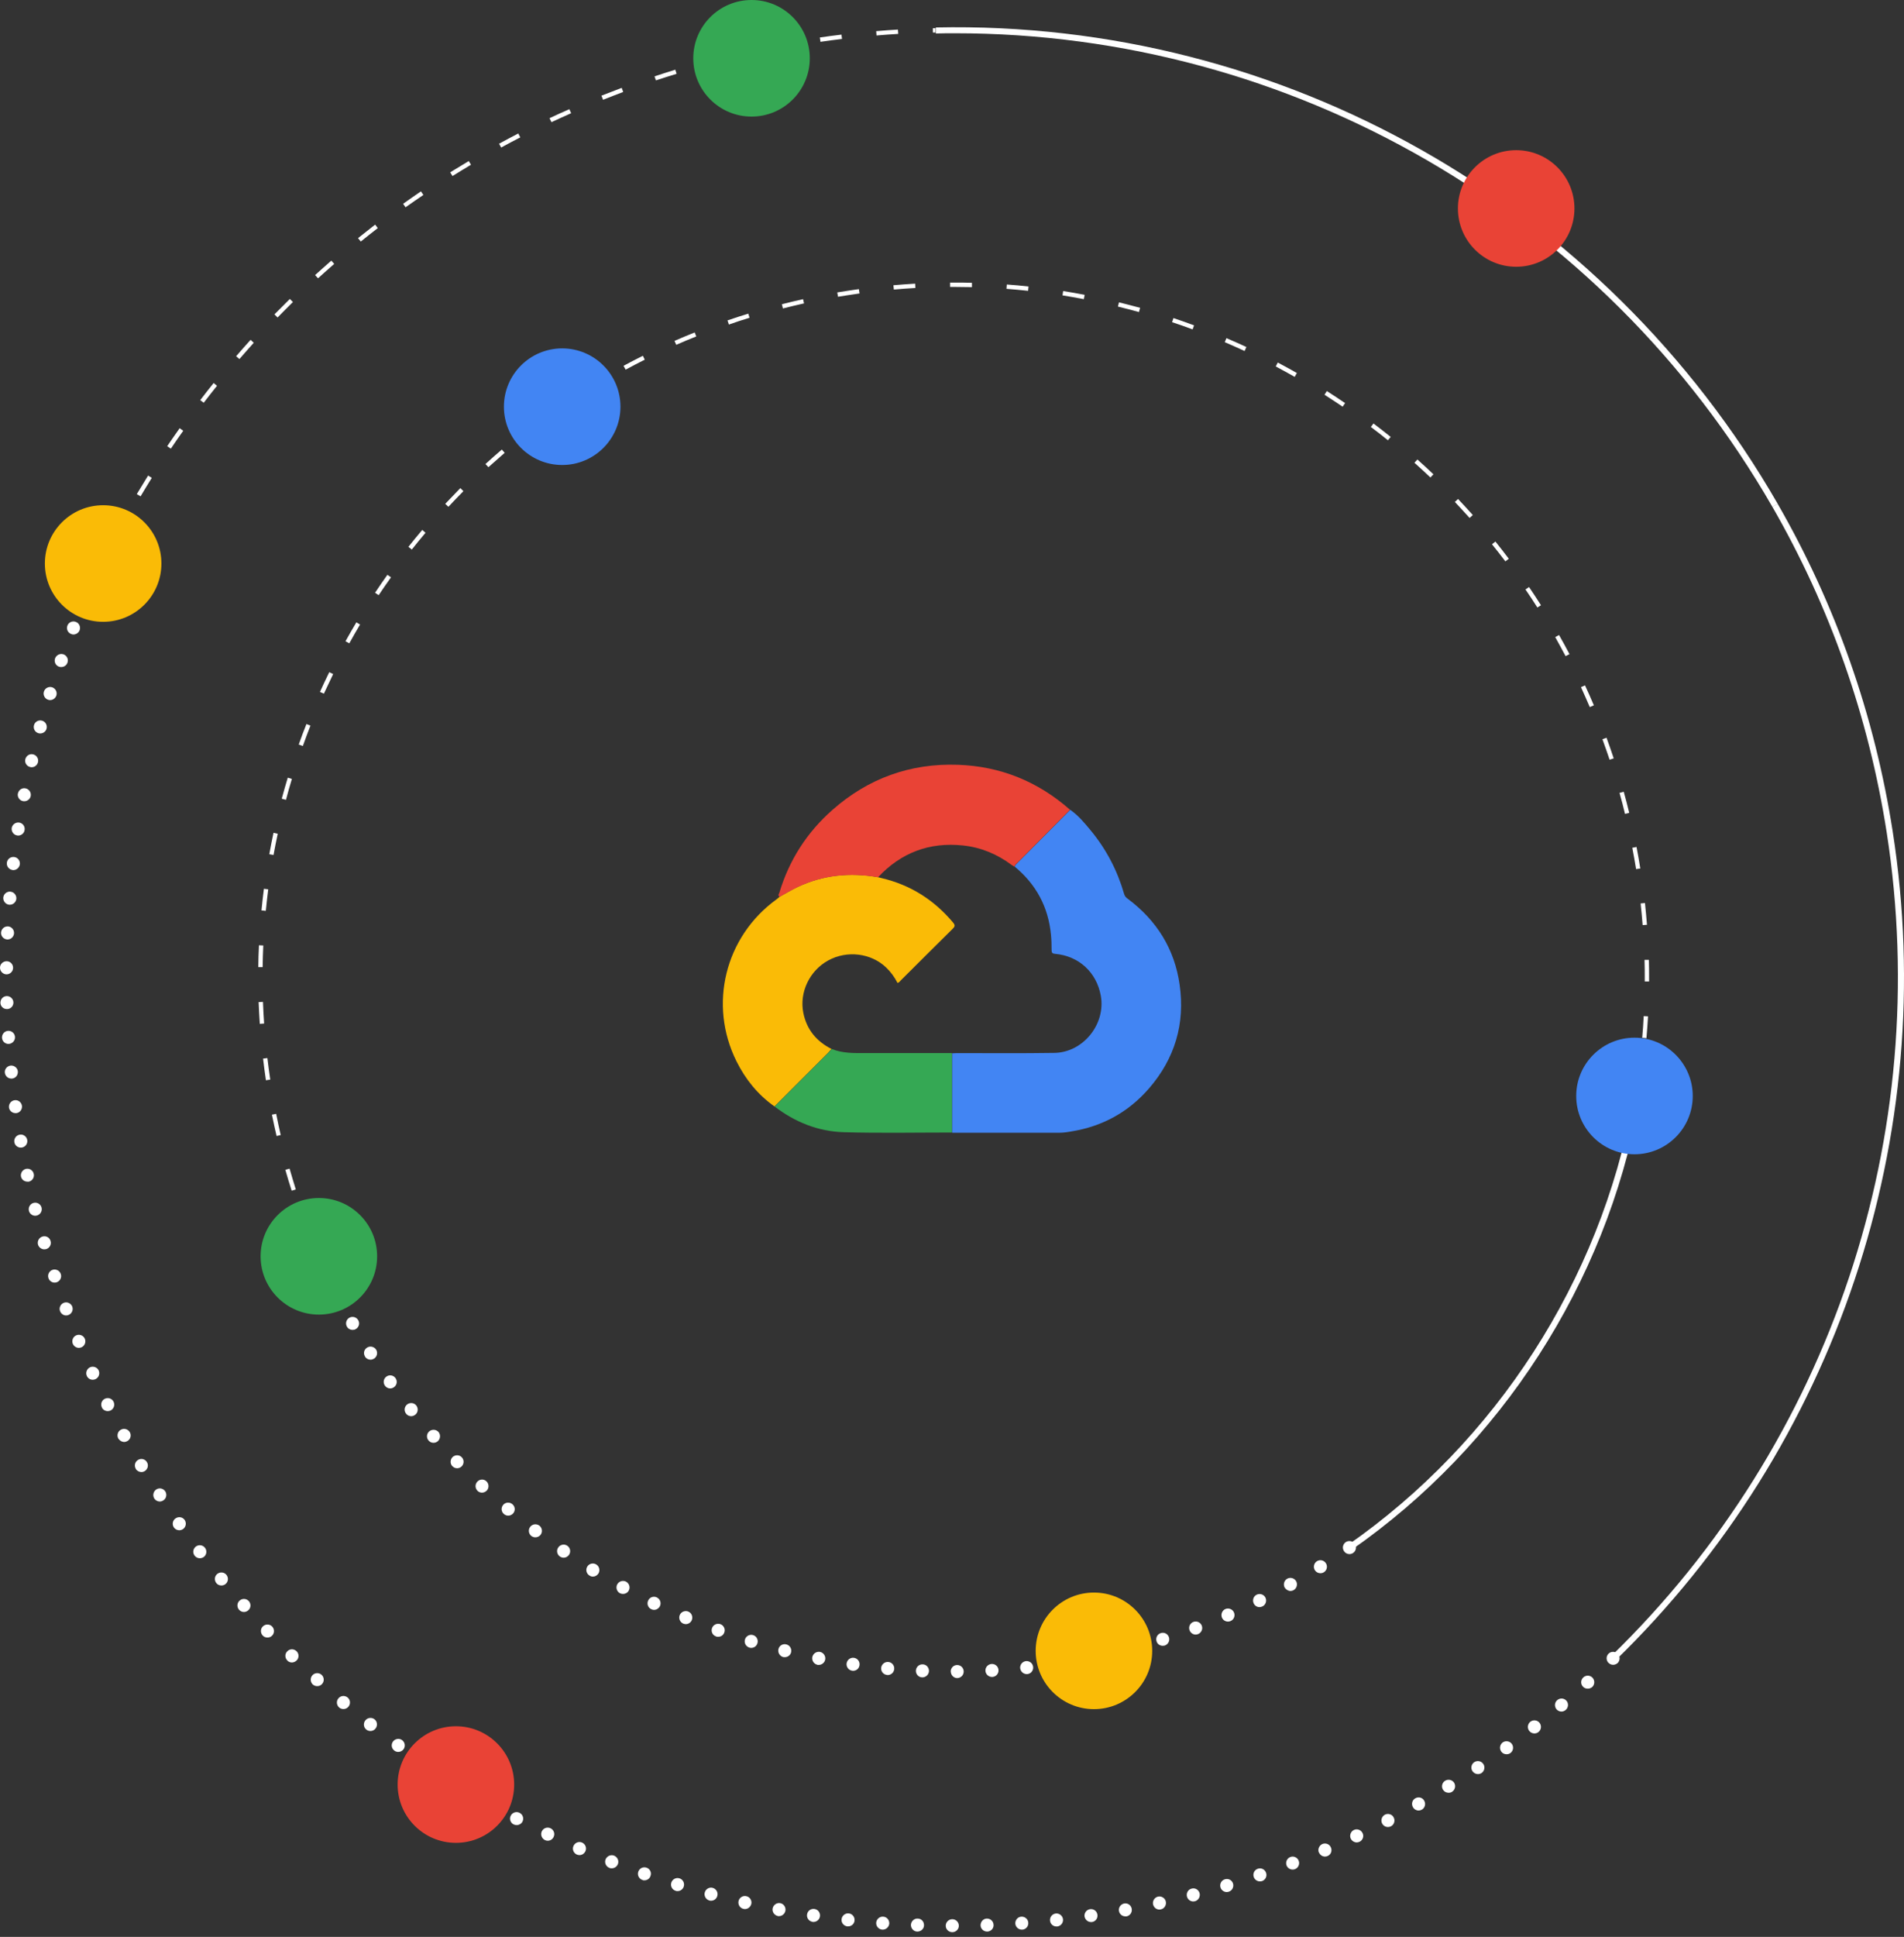 <svg width="179" height="182" viewBox="0 0 179 182" fill="none" xmlns="http://www.w3.org/2000/svg">
<rect x="0" y="0" width="179" height="182" fill="#333333" stroke="none"/>
<g id="Group 2689">
<path id="Vector" d="M89.378 157.065C89.378 156.728 89.646 156.45 89.984 156.45C90.321 156.45 90.599 156.718 90.599 157.065C90.599 157.402 90.331 157.67 89.993 157.68C89.666 157.68 89.388 157.402 89.388 157.065H89.378ZM86.689 157.611C86.352 157.601 86.094 157.313 86.103 156.976C86.123 156.638 86.401 156.37 86.749 156.39C87.086 156.39 87.344 156.688 87.334 157.025C87.314 157.353 87.046 157.611 86.719 157.611H86.689ZM92.643 156.996C92.623 156.658 92.891 156.37 93.228 156.351C93.566 156.331 93.853 156.589 93.873 156.926C93.893 157.263 93.635 157.551 93.298 157.571H93.258C92.941 157.571 92.663 157.323 92.643 156.996ZM83.394 157.383C83.057 157.353 82.809 157.055 82.839 156.718C82.878 156.38 83.176 156.132 83.513 156.162C83.851 156.192 84.099 156.489 84.069 156.827C84.039 157.154 83.772 157.393 83.454 157.393C83.454 157.393 83.414 157.393 83.394 157.393V157.383ZM95.908 156.757C95.878 156.42 96.116 156.122 96.453 156.083C96.791 156.053 97.098 156.291 97.128 156.628C97.168 156.966 96.92 157.273 96.582 157.303C96.582 157.303 96.543 157.303 96.523 157.303C96.215 157.303 95.947 157.065 95.908 156.747V156.757ZM80.11 156.986C79.782 156.936 79.544 156.628 79.594 156.291C79.643 155.954 79.961 155.725 80.288 155.775C80.626 155.825 80.854 156.132 80.805 156.47C80.765 156.777 80.507 156.996 80.199 156.996C80.199 156.996 80.14 156.996 80.11 156.986ZM99.162 156.361C99.103 156.033 99.331 155.715 99.669 155.666C100.006 155.616 100.314 155.835 100.373 156.172C100.423 156.509 100.194 156.827 99.857 156.876C99.857 156.876 99.788 156.876 99.758 156.876C99.46 156.876 99.202 156.658 99.162 156.351V156.361ZM76.855 156.43C76.518 156.36 76.309 156.033 76.369 155.706C76.438 155.368 76.766 155.16 77.093 155.219C77.431 155.289 77.639 155.616 77.579 155.944C77.52 156.231 77.262 156.44 76.974 156.44C76.974 156.44 76.895 156.44 76.855 156.44V156.43ZM102.388 155.805C102.318 155.477 102.526 155.15 102.854 155.08H102.864C103.191 155.011 103.519 155.229 103.588 155.557C103.648 155.894 103.439 156.212 103.102 156.281H103.112C103.062 156.291 103.023 156.301 102.983 156.301C102.695 156.301 102.437 156.093 102.388 155.805ZM73.63 155.706C73.302 155.616 73.104 155.279 73.183 154.951C73.263 154.624 73.6 154.425 73.928 154.515C74.255 154.594 74.454 154.932 74.374 155.259C74.305 155.537 74.057 155.715 73.779 155.715C73.779 155.715 73.68 155.715 73.63 155.706ZM105.573 155.09C105.484 154.763 105.682 154.425 106.009 154.346C106.337 154.257 106.674 154.455 106.764 154.783C106.843 155.11 106.655 155.448 106.327 155.537C106.327 155.537 106.228 155.547 106.178 155.547C105.9 155.547 105.652 155.368 105.583 155.09H105.573ZM70.445 154.812C70.127 154.713 69.939 154.376 70.038 154.048C70.137 153.721 70.484 153.542 70.802 153.641C71.129 153.741 71.308 154.078 71.209 154.406C71.129 154.674 70.891 154.842 70.623 154.842C70.564 154.842 70.504 154.832 70.445 154.812ZM108.729 154.217C108.629 153.89 108.808 153.552 109.125 153.453C109.453 153.344 109.79 153.522 109.899 153.85C109.999 154.177 109.82 154.515 109.493 154.624C109.433 154.634 109.374 154.644 109.314 154.644C109.046 154.644 108.808 154.485 108.729 154.217ZM67.309 153.761C66.991 153.651 66.823 153.304 66.942 152.977C67.061 152.659 67.408 152.5 67.726 152.609C68.043 152.729 68.212 153.076 68.093 153.393C68.004 153.651 67.775 153.8 67.517 153.8C67.448 153.8 67.378 153.8 67.309 153.761ZM111.834 153.185C111.715 152.868 111.874 152.52 112.192 152.401C112.509 152.282 112.866 152.441 112.986 152.758C113.105 153.076 112.936 153.433 112.618 153.552C112.549 153.572 112.479 153.592 112.41 153.592C112.162 153.592 111.924 153.433 111.834 153.185ZM64.233 152.56C63.925 152.431 63.776 152.064 63.905 151.756C64.034 151.448 64.401 151.3 64.709 151.429C65.026 151.558 65.165 151.925 65.037 152.232C64.937 152.471 64.709 152.609 64.471 152.609C64.391 152.609 64.312 152.59 64.233 152.56ZM114.881 152.004C114.752 151.687 114.891 151.329 115.198 151.19C115.516 151.061 115.873 151.2 116.012 151.518C116.141 151.826 116.002 152.193 115.685 152.322C115.605 152.352 115.526 152.371 115.446 152.371C115.208 152.371 114.98 152.232 114.881 152.004ZM61.216 151.2C60.918 151.061 60.789 150.694 60.938 150.387C61.077 150.079 61.444 149.95 61.752 150.099C62.059 150.248 62.188 150.615 62.04 150.923C61.931 151.141 61.712 151.27 61.484 151.27C61.395 151.27 61.305 151.25 61.216 151.2ZM117.868 150.665C117.719 150.357 117.838 149.99 118.146 149.841C118.453 149.692 118.82 149.821 118.969 150.119C119.118 150.426 118.989 150.794 118.691 150.942C118.602 150.982 118.503 151.012 118.414 151.012C118.185 151.012 117.967 150.883 117.868 150.665ZM58.279 149.702C57.981 149.543 57.872 149.166 58.031 148.868C58.199 148.571 58.566 148.462 58.864 148.62C59.162 148.789 59.271 149.156 59.112 149.454C59.003 149.662 58.785 149.771 58.576 149.771C58.477 149.771 58.378 149.752 58.279 149.702ZM120.775 149.176C120.616 148.878 120.726 148.501 121.013 148.343C121.311 148.174 121.688 148.283 121.857 148.581C122.016 148.878 121.907 149.246 121.619 149.414C121.53 149.464 121.43 149.494 121.331 149.494C121.113 149.494 120.904 149.374 120.785 149.176H120.775ZM55.421 148.045C55.133 147.876 55.034 147.499 55.212 147.201C55.391 146.914 55.768 146.824 56.056 147.003C56.344 147.181 56.433 147.559 56.264 147.846C56.145 148.035 55.947 148.144 55.738 148.144C55.629 148.144 55.52 148.114 55.421 148.045ZM123.613 147.539C123.435 147.251 123.524 146.874 123.812 146.695C124.1 146.517 124.477 146.606 124.655 146.894C124.834 147.181 124.745 147.559 124.457 147.737C124.358 147.797 124.248 147.826 124.129 147.826C123.931 147.826 123.732 147.727 123.613 147.539ZM52.642 146.259C52.364 146.07 52.285 145.683 52.483 145.405C52.672 145.127 53.059 145.048 53.337 145.246C53.615 145.435 53.684 145.812 53.496 146.1C53.377 146.269 53.188 146.368 52.99 146.368C52.871 146.368 52.752 146.328 52.642 146.259ZM126.362 145.762C126.164 145.485 126.233 145.108 126.511 144.909C126.789 144.72 127.176 144.79 127.374 145.068C127.563 145.346 127.493 145.723 127.215 145.921C127.106 145.991 126.987 146.03 126.868 146.03C126.67 146.03 126.481 145.941 126.362 145.762ZM49.963 144.333C49.695 144.125 49.636 143.748 49.844 143.47C50.052 143.202 50.429 143.153 50.707 143.351C50.975 143.559 51.025 143.946 50.826 144.214C50.697 144.373 50.519 144.453 50.33 144.453C50.201 144.453 50.072 144.413 49.963 144.333ZM47.383 142.269C47.115 142.051 47.085 141.674 47.304 141.406C47.522 141.148 47.909 141.118 48.167 141.337C48.435 141.555 48.465 141.942 48.246 142.2C48.127 142.339 47.949 142.418 47.78 142.418C47.641 142.418 47.492 142.369 47.383 142.269ZM44.902 140.086C44.654 139.858 44.644 139.471 44.872 139.223C45.101 138.975 45.488 138.955 45.736 139.193C45.974 139.421 45.994 139.808 45.766 140.057C45.636 140.186 45.478 140.255 45.309 140.255C45.16 140.255 45.011 140.196 44.892 140.086H44.902ZM42.54 137.784C42.302 137.546 42.312 137.159 42.54 136.921C42.779 136.683 43.175 136.683 43.404 136.921C43.642 137.159 43.642 137.546 43.404 137.784C43.285 137.903 43.136 137.963 42.977 137.963C42.818 137.963 42.66 137.903 42.54 137.774V137.784ZM40.298 135.363C40.069 135.115 40.099 134.718 40.347 134.5C40.605 134.281 40.992 134.301 41.221 134.549C41.439 134.807 41.409 135.194 41.161 135.422C41.042 135.522 40.903 135.571 40.754 135.571C40.586 135.571 40.417 135.502 40.298 135.363ZM38.174 132.832C37.966 132.565 38.006 132.187 38.273 131.969C38.541 131.761 38.928 131.8 39.137 132.068C39.345 132.336 39.305 132.723 39.038 132.932C38.928 133.021 38.789 133.071 38.66 133.071C38.472 133.071 38.293 132.991 38.174 132.832ZM36.19 130.203C35.991 129.925 36.051 129.548 36.328 129.349C36.596 129.151 36.983 129.21 37.182 129.488C37.38 129.766 37.321 130.143 37.043 130.342C36.934 130.421 36.805 130.461 36.686 130.461C36.487 130.461 36.309 130.371 36.19 130.203ZM34.324 127.474C34.135 127.186 34.215 126.809 34.503 126.63C34.79 126.442 35.167 126.531 35.356 126.809C35.535 127.097 35.455 127.474 35.167 127.662C35.068 127.722 34.949 127.762 34.84 127.762C34.632 127.762 34.433 127.662 34.314 127.474H34.324ZM32.617 124.656C32.449 124.368 32.548 123.991 32.836 123.822C33.133 123.653 33.51 123.753 33.679 124.05C33.848 124.338 33.748 124.715 33.451 124.884C33.352 124.943 33.252 124.963 33.143 124.963C32.935 124.963 32.726 124.854 32.617 124.656ZM31.049 121.758C30.901 121.46 31.02 121.083 31.317 120.935C31.625 120.776 31.992 120.895 32.151 121.202C32.3 121.5 32.181 121.877 31.873 122.026C31.794 122.076 31.694 122.096 31.605 122.096C31.377 122.096 31.168 121.966 31.059 121.758H31.049ZM29.62 118.781C29.481 118.473 29.62 118.106 29.928 117.967C30.246 117.829 30.603 117.967 30.742 118.285C30.881 118.593 30.742 118.95 30.434 119.089C30.355 119.128 30.265 119.148 30.186 119.148C29.948 119.148 29.72 119.009 29.62 118.781Z" fill="white"/>
<path id="Vector_2" d="M127.027 145.653L126.699 145.187C140.651 135.472 150.416 120.339 153.492 103.658L154.058 103.757C150.962 120.587 141.108 135.859 127.027 145.653Z" fill="white"/>
<path id="Vector_3" d="M29.257 116.894C28.999 116.259 28.741 115.624 28.503 114.989L28.88 114.84C29.118 115.475 29.366 116.111 29.624 116.736L29.247 116.894H29.257ZM27.421 111.883C27.212 111.238 27.014 110.583 26.826 109.918L27.223 109.809C27.411 110.464 27.61 111.119 27.808 111.764L27.421 111.883ZM26.002 106.743C25.843 106.078 25.704 105.413 25.565 104.739L25.962 104.659C26.091 105.324 26.24 105.989 26.389 106.654L25.992 106.743H26.002ZM154.121 102.843L153.714 102.774C153.833 102.099 153.932 101.434 154.022 100.759L154.429 100.819C154.339 101.494 154.23 102.168 154.121 102.843ZM25 101.504C24.901 100.829 24.811 100.144 24.732 99.469L25.139 99.42C25.218 100.094 25.307 100.769 25.407 101.444L25 101.504ZM154.796 97.554L154.389 97.514C154.448 96.84 154.498 96.165 154.528 95.48L154.935 95.5C154.895 96.185 154.845 96.869 154.786 97.544L154.796 97.554ZM24.424 96.204C24.375 95.52 24.345 94.835 24.315 94.16L24.722 94.141C24.752 94.815 24.781 95.5 24.831 96.175L24.424 96.204ZM155.034 92.225H154.627V91.967C154.627 91.372 154.627 90.786 154.607 90.191H155.014C155.034 90.776 155.034 91.372 155.034 91.967V92.225ZM24.692 90.876H24.285C24.285 90.181 24.315 89.506 24.345 88.822L24.752 88.841C24.722 89.516 24.702 90.201 24.692 90.876ZM154.429 86.926C154.379 86.251 154.31 85.577 154.24 84.892L154.647 84.852C154.716 85.537 154.786 86.212 154.835 86.897L154.429 86.926ZM24.99 85.587L24.583 85.547C24.652 84.862 24.722 84.188 24.811 83.513L25.218 83.562C25.129 84.237 25.059 84.912 24.99 85.587ZM153.813 81.667C153.704 80.992 153.585 80.327 153.456 79.662L153.853 79.583C153.982 80.248 154.101 80.923 154.21 81.607L153.803 81.667H153.813ZM25.724 80.337L25.317 80.268C25.436 79.593 25.575 78.918 25.714 78.253L26.111 78.343C25.972 79.007 25.833 79.672 25.714 80.347L25.724 80.337ZM152.771 76.477C152.613 75.812 152.444 75.157 152.255 74.502L152.652 74.393C152.831 75.048 153.01 75.713 153.168 76.378L152.771 76.477ZM26.885 75.157L26.488 75.048C26.667 74.383 26.855 73.728 27.054 73.073L27.441 73.192C27.242 73.847 27.054 74.502 26.885 75.157ZM151.323 71.386C151.104 70.742 150.886 70.097 150.648 69.461L151.035 69.322C151.273 69.968 151.491 70.612 151.71 71.257L151.323 71.386ZM28.473 70.096L28.086 69.958C28.314 69.312 28.552 68.668 28.81 68.032L29.187 68.181C28.939 68.816 28.701 69.451 28.473 70.096ZM149.457 66.435C149.189 65.81 148.911 65.184 148.633 64.569L149.01 64.4C149.298 65.016 149.576 65.641 149.844 66.276L149.467 66.435H149.457ZM30.457 65.184L30.08 65.016C30.358 64.391 30.656 63.775 30.954 63.16L31.321 63.339C31.023 63.954 30.735 64.569 30.448 65.184H30.457ZM147.185 61.652C146.867 61.047 146.54 60.461 146.212 59.866L146.569 59.667C146.907 60.263 147.234 60.858 147.552 61.463L147.185 61.652ZM32.839 60.451L32.482 60.253C32.809 59.657 33.157 59.062 33.504 58.476L33.851 58.685C33.504 59.27 33.166 59.856 32.839 60.451ZM144.535 57.087C144.168 56.511 143.801 55.946 143.414 55.39L143.751 55.162C144.138 55.728 144.505 56.293 144.872 56.869L144.525 57.087H144.535ZM35.598 55.926L35.26 55.698C35.637 55.132 36.024 54.567 36.421 54.011L36.759 54.249C36.362 54.805 35.975 55.36 35.598 55.926ZM141.518 52.741C141.112 52.205 140.695 51.669 140.268 51.143L140.586 50.885C141.012 51.421 141.439 51.957 141.846 52.502L141.518 52.751V52.741ZM38.714 51.639L38.396 51.381C38.823 50.845 39.249 50.319 39.696 49.794L40.004 50.061C39.567 50.577 39.14 51.103 38.714 51.639ZM138.154 48.662C137.698 48.156 137.241 47.66 136.775 47.164L137.073 46.886C137.539 47.382 138.006 47.878 138.462 48.394L138.154 48.672V48.662ZM42.157 47.62L41.859 47.342C42.326 46.846 42.802 46.35 43.278 45.864L43.566 46.152C43.09 46.638 42.613 47.124 42.157 47.62ZM134.473 44.862C133.977 44.395 133.481 43.929 132.974 43.482L133.252 43.175C133.758 43.631 134.265 44.088 134.761 44.564L134.483 44.862H134.473ZM45.918 43.899L45.64 43.601C46.146 43.145 46.652 42.688 47.178 42.242L47.446 42.55C46.93 42.996 46.424 43.443 45.918 43.899ZM130.484 41.369C129.958 40.942 129.422 40.525 128.876 40.118L129.124 39.791C129.67 40.208 130.206 40.624 130.742 41.051L130.484 41.369ZM49.967 40.486L49.718 40.158C50.254 39.741 50.8 39.334 51.356 38.928L51.594 39.255C51.048 39.652 50.502 40.059 49.967 40.476V40.486ZM126.227 38.213C125.661 37.836 125.095 37.459 124.52 37.092L124.738 36.744C125.314 37.112 125.889 37.489 126.455 37.876L126.227 38.213ZM54.273 37.429L54.055 37.082C54.63 36.715 55.206 36.347 55.791 35.99L56 36.338C55.414 36.695 54.849 37.052 54.273 37.419V37.429ZM121.722 35.415C121.126 35.077 120.531 34.75 119.935 34.432L120.124 34.065C120.729 34.383 121.325 34.71 121.92 35.048L121.722 35.405V35.415ZM58.818 34.73L58.62 34.373C59.225 34.045 59.83 33.738 60.436 33.43L60.614 33.797C60.009 34.105 59.404 34.413 58.808 34.74L58.818 34.73ZM117.008 32.983C116.393 32.696 115.768 32.418 115.142 32.15L115.301 31.773C115.926 32.041 116.551 32.319 117.177 32.606L117.008 32.974V32.983ZM63.581 32.408L63.413 32.031C64.038 31.753 64.673 31.495 65.308 31.237L65.457 31.614C64.822 31.862 64.197 32.13 63.581 32.398V32.408ZM112.116 30.949C111.481 30.711 110.836 30.483 110.191 30.274L110.32 29.887C110.975 30.106 111.62 30.334 112.255 30.572L112.116 30.959V30.949ZM68.523 30.493L68.394 30.106C69.039 29.887 69.694 29.669 70.349 29.471L70.468 29.858C69.813 30.056 69.168 30.265 68.533 30.493H68.523ZM107.075 29.322C106.42 29.143 105.765 28.965 105.1 28.806L105.199 28.409C105.864 28.578 106.529 28.746 107.184 28.925L107.075 29.322ZM73.604 28.984L73.505 28.587C74.169 28.419 74.834 28.26 75.499 28.111L75.588 28.508C74.924 28.657 74.259 28.816 73.604 28.984ZM101.905 28.111C101.24 27.982 100.565 27.863 99.89 27.754L99.95 27.347C100.625 27.456 101.309 27.575 101.974 27.704L101.895 28.101L101.905 28.111ZM78.784 27.883L78.714 27.476C79.002 27.427 79.3 27.377 79.597 27.337C79.984 27.278 80.361 27.218 80.748 27.169L80.808 27.575C80.431 27.625 80.044 27.684 79.667 27.744C79.379 27.794 79.081 27.833 78.794 27.883H78.784ZM96.655 27.327C95.981 27.258 95.306 27.188 94.621 27.139L94.651 26.732C95.336 26.782 96.01 26.841 96.695 26.92L96.655 27.327ZM84.033 27.208L83.993 26.801C84.678 26.742 85.363 26.692 86.037 26.652L86.057 27.059C85.383 27.099 84.698 27.149 84.023 27.208H84.033ZM91.366 26.98C90.831 26.97 90.295 26.96 89.749 26.96H89.322V26.553H89.749C90.295 26.553 90.83 26.553 91.376 26.573V26.98H91.366Z" fill="white"/>
<path id="Vector_4" d="M89.528 181.555C89.19 181.555 88.912 181.288 88.912 180.95C88.912 180.613 89.19 180.335 89.528 180.335C89.865 180.335 90.143 180.613 90.143 180.95C90.143 181.288 89.865 181.555 89.528 181.555ZM92.187 180.911C92.187 180.573 92.435 180.285 92.772 180.275C93.11 180.265 93.398 180.523 93.407 180.871C93.427 181.208 93.159 181.486 92.822 181.496H92.802C92.465 181.496 92.197 181.238 92.187 180.911ZM86.233 181.496C85.896 181.496 85.628 181.198 85.638 180.861C85.657 180.524 85.945 180.256 86.273 180.275C86.62 180.275 86.878 180.563 86.868 180.911C86.868 181.238 86.58 181.496 86.253 181.496H86.233ZM95.452 180.752C95.432 180.414 95.68 180.117 96.017 180.097C96.355 180.077 96.653 180.325 96.672 180.662C96.702 181 96.444 181.298 96.107 181.317C96.107 181.317 96.077 181.317 96.067 181.317C95.749 181.317 95.472 181.069 95.452 180.742V180.752ZM82.948 181.317C82.601 181.288 82.353 181 82.373 180.662C82.403 180.325 82.7 180.067 83.038 180.097C83.375 180.117 83.623 180.414 83.603 180.752C83.574 181.069 83.306 181.317 82.988 181.317H82.948ZM98.716 180.474C98.677 180.137 98.925 179.839 99.252 179.799C99.59 179.759 99.897 180.007 99.937 180.345C99.967 180.682 99.729 180.98 99.391 181.02H99.322C99.014 181.02 98.746 180.791 98.716 180.474ZM79.664 181.01C79.326 180.97 79.078 180.672 79.118 180.335C79.158 179.998 79.465 179.749 79.803 179.789C80.14 179.829 80.378 180.137 80.338 180.474C80.309 180.782 80.041 181.01 79.733 181.01H79.664ZM101.961 180.087C101.912 179.749 102.15 179.442 102.477 179.392C102.815 179.343 103.122 179.571 103.172 179.908C103.222 180.246 102.993 180.553 102.656 180.603C102.656 180.603 102.596 180.603 102.567 180.603C102.269 180.603 102.011 180.375 101.961 180.077V180.087ZM76.389 180.583C76.052 180.533 75.823 180.216 75.873 179.888C75.923 179.551 76.23 179.323 76.568 179.372C76.905 179.422 77.133 179.73 77.084 180.067C77.044 180.375 76.776 180.593 76.478 180.593C76.478 180.593 76.419 180.593 76.389 180.593V180.583ZM105.196 179.571C105.137 179.243 105.355 178.926 105.692 178.856C106.02 178.797 106.337 179.015 106.397 179.353C106.457 179.69 106.238 180.007 105.911 180.067C105.911 180.067 105.831 180.067 105.792 180.067C105.504 180.067 105.246 179.859 105.196 179.561V179.571ZM73.124 180.037H73.134C72.797 179.968 72.579 179.65 72.638 179.323C72.708 178.985 73.025 178.767 73.353 178.827C73.68 178.886 73.898 179.214 73.839 179.541C73.779 179.839 73.521 180.047 73.234 180.047C73.234 180.047 73.154 180.047 73.115 180.047L73.124 180.037ZM108.402 178.946C108.332 178.618 108.54 178.291 108.868 178.211C109.205 178.142 109.533 178.35 109.602 178.678C109.672 179.015 109.463 179.343 109.136 179.412C109.136 179.412 109.047 179.432 109.007 179.432C108.719 179.432 108.471 179.233 108.402 178.946ZM69.899 179.363C69.562 179.293 69.363 178.966 69.433 178.628C69.512 178.301 69.84 178.092 70.167 178.172C70.495 178.241 70.703 178.569 70.634 178.896C70.564 179.184 70.316 179.382 70.028 179.382C70.028 179.382 69.939 179.382 69.899 179.363ZM111.587 178.201C111.507 177.874 111.696 177.537 112.033 177.457C112.361 177.368 112.688 177.566 112.778 177.894C112.857 178.221 112.668 178.559 112.341 178.648C112.281 178.658 112.232 178.668 112.182 178.668C111.904 178.668 111.656 178.479 111.587 178.201ZM66.694 178.579C66.367 178.489 66.168 178.152 66.257 177.824C66.347 177.497 66.684 177.298 67.002 177.388C67.329 177.477 67.528 177.814 67.438 178.142C67.369 178.42 67.121 178.598 66.853 178.598C66.793 178.598 66.744 178.598 66.694 178.579ZM114.742 177.348C114.643 177.021 114.832 176.673 115.159 176.584C115.487 176.485 115.824 176.663 115.923 176.991C116.013 177.318 115.834 177.656 115.507 177.755C115.507 177.755 115.387 177.785 115.338 177.785C115.07 177.785 114.822 177.616 114.742 177.348ZM63.519 177.666C63.191 177.566 63.013 177.229 63.112 176.901C63.211 176.584 63.548 176.395 63.876 176.495C64.203 176.594 64.382 176.941 64.283 177.259C64.203 177.527 63.965 177.695 63.697 177.695C63.638 177.695 63.578 177.695 63.519 177.666ZM117.868 176.366C117.759 176.048 117.928 175.701 118.255 175.592C118.573 175.482 118.92 175.651 119.029 175.979C119.138 176.296 118.97 176.644 118.652 176.753C118.583 176.773 118.513 176.782 118.444 176.782C118.196 176.782 117.958 176.624 117.868 176.366ZM60.383 176.644C60.065 176.534 59.897 176.187 60.006 175.87C60.115 175.552 60.462 175.383 60.78 175.492C61.107 175.602 61.276 175.949 61.157 176.266C61.078 176.524 60.84 176.683 60.581 176.683C60.512 176.683 60.452 176.683 60.383 176.644ZM120.954 175.284C120.835 174.966 120.994 174.609 121.312 174.49C121.619 174.371 121.977 174.53 122.096 174.847C122.215 175.155 122.056 175.512 121.748 175.631C121.669 175.661 121.599 175.671 121.53 175.671C121.282 175.671 121.044 175.522 120.954 175.284ZM57.287 175.512C56.969 175.383 56.811 175.036 56.93 174.718C57.059 174.401 57.416 174.242 57.733 174.361C58.051 174.49 58.21 174.847 58.091 175.155C57.992 175.403 57.763 175.552 57.515 175.552C57.446 175.552 57.366 175.552 57.297 175.512H57.287ZM123.991 174.073C123.862 173.766 124.011 173.409 124.318 173.27C124.636 173.141 124.993 173.28 125.122 173.597C125.261 173.905 125.122 174.272 124.805 174.401C124.735 174.431 124.646 174.45 124.567 174.45C124.328 174.45 124.11 174.312 124.001 174.073H123.991ZM54.231 174.262C53.923 174.123 53.774 173.766 53.913 173.458C54.052 173.141 54.409 173.002 54.717 173.131C55.034 173.27 55.173 173.627 55.044 173.934C54.935 174.173 54.717 174.312 54.479 174.312C54.389 174.312 54.31 174.292 54.231 174.262ZM126.988 172.764C126.849 172.456 126.988 172.089 127.285 171.95C127.593 171.801 127.96 171.95 128.099 172.247C128.248 172.545 128.119 172.912 127.811 173.061C127.722 173.101 127.633 173.121 127.553 173.121C127.315 173.121 127.097 172.982 126.988 172.764ZM51.234 172.902C50.926 172.754 50.797 172.386 50.936 172.079C51.085 171.771 51.452 171.642 51.76 171.791C52.067 171.94 52.196 172.307 52.047 172.605C51.948 172.833 51.72 172.962 51.492 172.962C51.402 172.962 51.313 172.942 51.234 172.902ZM129.935 171.335C129.786 171.037 129.905 170.67 130.203 170.511C130.501 170.362 130.878 170.471 131.027 170.779C131.185 171.077 131.066 171.454 130.769 171.603C130.679 171.652 130.58 171.672 130.481 171.672C130.262 171.672 130.044 171.553 129.935 171.335ZM48.277 171.424C47.979 171.265 47.86 170.898 48.019 170.6C48.177 170.303 48.544 170.183 48.852 170.342C49.16 170.501 49.269 170.868 49.12 171.166C49.011 171.374 48.792 171.493 48.574 171.493C48.475 171.493 48.386 171.474 48.286 171.424H48.277ZM132.833 169.806C132.664 169.509 132.763 169.132 133.061 168.973C133.358 168.804 133.736 168.903 133.894 169.201C134.063 169.499 133.964 169.876 133.666 170.045C133.567 170.094 133.468 170.124 133.368 170.124C133.15 170.124 132.942 170.005 132.833 169.806ZM45.389 169.846C45.091 169.687 44.982 169.31 45.161 169.013C45.319 168.725 45.697 168.616 45.994 168.784C46.292 168.953 46.391 169.33 46.222 169.618C46.113 169.816 45.905 169.935 45.687 169.935C45.587 169.935 45.478 169.906 45.389 169.846ZM135.661 168.169C135.482 167.881 135.571 167.504 135.859 167.326C136.157 167.147 136.534 167.236 136.713 167.524C136.881 167.812 136.792 168.189 136.504 168.368C136.405 168.437 136.296 168.457 136.187 168.457C135.978 168.457 135.78 168.358 135.661 168.169ZM42.551 168.169C42.263 167.99 42.174 167.613 42.352 167.326C42.531 167.038 42.908 166.949 43.196 167.127C43.484 167.306 43.573 167.683 43.394 167.971C43.285 168.159 43.077 168.258 42.878 168.258C42.769 168.258 42.65 168.229 42.551 168.169ZM138.429 166.423C138.241 166.145 138.32 165.768 138.598 165.579C138.886 165.391 139.263 165.47 139.451 165.748C139.64 166.026 139.561 166.413 139.283 166.601C139.173 166.671 139.054 166.7 138.945 166.7C138.747 166.7 138.548 166.601 138.429 166.423ZM39.782 166.383C39.504 166.194 39.425 165.817 39.614 165.539C39.802 165.252 40.179 165.182 40.467 165.361C40.745 165.559 40.824 165.936 40.636 166.214C40.517 166.393 40.318 166.492 40.13 166.492C40.011 166.492 39.891 166.452 39.782 166.383ZM141.138 164.587C140.94 164.309 140.999 163.922 141.277 163.723C141.545 163.535 141.932 163.594 142.131 163.862C142.329 164.14 142.27 164.527 141.992 164.726C141.883 164.805 141.754 164.835 141.634 164.835C141.446 164.835 141.257 164.755 141.138 164.587ZM37.073 164.497H37.083C36.805 164.299 36.746 163.922 36.944 163.644C37.143 163.376 37.53 163.307 37.798 163.505C38.075 163.704 38.135 164.091 37.937 164.368C37.818 164.527 37.629 164.617 37.44 164.617C37.311 164.617 37.192 164.577 37.073 164.497ZM143.768 162.642C143.56 162.374 143.609 161.987 143.877 161.778C144.145 161.57 144.532 161.62 144.74 161.888C144.949 162.156 144.899 162.543 144.631 162.751C144.522 162.84 144.383 162.88 144.254 162.88C144.076 162.88 143.887 162.801 143.768 162.642ZM34.444 162.523C34.176 162.314 34.136 161.927 34.344 161.659C34.553 161.391 34.94 161.342 35.208 161.55C35.476 161.759 35.515 162.146 35.307 162.414C35.188 162.572 35.009 162.652 34.831 162.652C34.692 162.652 34.563 162.612 34.444 162.523ZM146.328 160.608C146.11 160.34 146.15 159.953 146.408 159.744C146.666 159.526 147.053 159.556 147.271 159.814C147.489 160.072 147.449 160.459 147.191 160.677C147.072 160.776 146.934 160.826 146.795 160.826C146.626 160.826 146.447 160.746 146.328 160.608ZM31.893 160.449C31.635 160.23 31.596 159.843 31.814 159.585C32.032 159.318 32.419 159.288 32.687 159.506C32.945 159.724 32.975 160.111 32.757 160.369C32.638 160.518 32.459 160.588 32.29 160.588C32.151 160.588 32.002 160.548 31.893 160.449ZM148.809 158.474C148.581 158.226 148.601 157.839 148.859 157.611C149.107 157.382 149.494 157.402 149.722 157.65C149.95 157.908 149.93 158.295 149.682 158.524C149.563 158.623 149.414 158.673 149.265 158.673C149.097 158.673 148.938 158.613 148.809 158.474ZM29.413 158.286C29.164 158.057 29.145 157.66 29.373 157.412C29.591 157.164 29.988 157.144 30.236 157.373C30.484 157.601 30.504 157.988 30.276 158.236C30.157 158.375 29.988 158.434 29.819 158.434C29.68 158.434 29.532 158.385 29.413 158.286ZM151.22 156.251C150.982 156.013 150.982 155.626 151.22 155.388C151.458 155.15 151.846 155.16 152.084 155.388C152.322 155.636 152.322 156.023 152.084 156.261C151.965 156.37 151.806 156.43 151.657 156.43C151.498 156.43 151.339 156.37 151.22 156.241V156.251ZM27.011 156.023C26.773 155.785 26.763 155.398 27.011 155.16C27.249 154.912 27.636 154.912 27.884 155.16C28.122 155.388 28.132 155.785 27.884 156.023C27.765 156.142 27.597 156.212 27.438 156.212C27.289 156.212 27.13 156.152 27.011 156.033V156.023ZM24.699 153.681C24.471 153.433 24.471 153.046 24.719 152.818C24.967 152.58 25.354 152.59 25.592 152.838C25.82 153.086 25.81 153.473 25.572 153.701C25.453 153.82 25.294 153.87 25.145 153.87C24.977 153.87 24.818 153.81 24.699 153.681ZM22.476 151.26C22.248 151.002 22.278 150.615 22.526 150.397C22.784 150.168 23.171 150.198 23.389 150.446C23.617 150.694 23.598 151.091 23.34 151.309C23.22 151.419 23.081 151.468 22.933 151.468C22.764 151.468 22.595 151.399 22.476 151.26ZM20.343 148.759C20.124 148.491 20.164 148.104 20.422 147.896C20.69 147.678 21.067 147.717 21.285 147.975C21.504 148.243 21.464 148.63 21.206 148.839C21.087 148.938 20.948 148.978 20.809 148.978C20.64 148.978 20.462 148.908 20.343 148.759ZM18.299 146.179C18.09 145.911 18.14 145.524 18.418 145.316C18.686 145.117 19.063 145.167 19.271 145.435C19.479 145.703 19.43 146.09 19.162 146.298C19.043 146.378 18.914 146.417 18.785 146.417C18.606 146.417 18.418 146.338 18.299 146.179ZM16.354 143.53C16.155 143.252 16.224 142.865 16.502 142.676C16.78 142.478 17.157 142.537 17.356 142.815C17.554 143.093 17.485 143.48 17.207 143.678C17.098 143.748 16.979 143.788 16.86 143.788C16.661 143.788 16.473 143.698 16.354 143.53ZM14.508 140.811C14.329 140.523 14.409 140.146 14.687 139.957C14.974 139.769 15.351 139.848 15.54 140.136C15.719 140.424 15.639 140.801 15.361 140.979C15.252 141.049 15.133 141.089 15.024 141.089C14.825 141.089 14.627 140.989 14.508 140.811ZM12.761 138.022H12.771C12.593 137.725 12.682 137.357 12.98 137.179C13.267 137 13.645 137.099 13.813 137.387C13.992 137.675 13.893 138.052 13.605 138.231C13.505 138.29 13.396 138.32 13.297 138.32C13.089 138.32 12.88 138.211 12.761 138.022ZM11.124 135.174C10.965 134.877 11.064 134.5 11.362 134.341C11.66 134.172 12.037 134.281 12.206 134.579C12.374 134.877 12.265 135.254 11.967 135.412C11.878 135.462 11.779 135.492 11.68 135.492C11.461 135.492 11.253 135.373 11.134 135.174H11.124ZM9.586 132.257C9.427 131.959 9.546 131.582 9.854 131.433C10.152 131.284 10.529 131.403 10.677 131.711C10.826 132.009 10.707 132.376 10.399 132.535C10.31 132.574 10.221 132.594 10.132 132.594C9.903 132.594 9.685 132.475 9.576 132.257H9.586ZM8.167 129.29C8.018 128.982 8.167 128.615 8.465 128.476C8.772 128.337 9.139 128.476 9.278 128.774C9.417 129.081 9.278 129.449 8.981 129.587C8.891 129.627 8.812 129.647 8.723 129.647C8.484 129.647 8.266 129.518 8.167 129.29ZM6.847 126.273C6.718 125.956 6.867 125.598 7.174 125.469C7.492 125.34 7.849 125.489 7.978 125.797C8.107 126.114 7.958 126.472 7.651 126.601C7.571 126.63 7.492 126.65 7.413 126.65C7.174 126.65 6.946 126.501 6.847 126.273ZM5.646 123.197C5.527 122.889 5.686 122.532 6.004 122.413C6.321 122.294 6.678 122.463 6.797 122.78C6.907 123.098 6.748 123.445 6.43 123.564C6.361 123.594 6.291 123.604 6.212 123.604C5.964 123.604 5.736 123.445 5.646 123.197ZM4.555 120.091C4.446 119.773 4.624 119.426 4.942 119.317C5.269 119.218 5.607 119.386 5.716 119.714C5.825 120.031 5.646 120.379 5.329 120.488C5.259 120.508 5.2 120.518 5.13 120.518C4.872 120.518 4.634 120.349 4.555 120.091ZM3.572 116.945C3.483 116.628 3.672 116.28 3.999 116.191C4.327 116.092 4.664 116.28 4.753 116.608C4.853 116.935 4.664 117.273 4.336 117.372C4.277 117.382 4.217 117.392 4.168 117.392C3.9 117.392 3.652 117.213 3.572 116.945ZM2.719 113.77C2.64 113.442 2.838 113.105 3.166 113.026C3.493 112.946 3.83 113.145 3.91 113.472C3.989 113.8 3.791 114.127 3.463 114.216C3.414 114.216 3.364 114.236 3.314 114.236C3.036 114.236 2.788 114.048 2.719 113.77ZM1.975 110.565C1.905 110.227 2.124 109.9 2.451 109.83C2.778 109.761 3.106 109.969 3.175 110.307C3.245 110.634 3.036 110.962 2.709 111.031C2.709 111.031 2.62 111.031 2.58 111.031C2.292 111.031 2.034 110.842 1.975 110.555V110.565ZM1.35 107.33C1.29 106.992 1.518 106.675 1.856 106.615C2.183 106.556 2.501 106.784 2.56 107.111C2.62 107.449 2.401 107.766 2.064 107.826C2.064 107.826 1.995 107.836 1.955 107.836C1.667 107.836 1.399 107.627 1.35 107.33ZM0.843 104.075C0.804 103.737 1.032 103.43 1.369 103.38C1.707 103.331 2.014 103.569 2.064 103.906C2.104 104.243 1.876 104.551 1.538 104.591C1.538 104.591 1.479 104.591 1.449 104.591C1.151 104.591 0.883 104.373 0.843 104.065V104.075ZM0.456 100.8C0.417 100.463 0.665 100.165 1.002 100.125C1.34 100.096 1.647 100.344 1.677 100.671C1.707 101.018 1.469 101.316 1.131 101.346C1.131 101.346 1.092 101.346 1.062 101.346C0.754 101.346 0.486 101.108 0.456 100.79V100.8ZM0.189 97.516C0.169 97.178 0.417 96.89 0.754 96.861C1.101 96.841 1.389 97.099 1.409 97.436C1.429 97.774 1.171 98.061 0.834 98.091H0.794C0.476 98.091 0.208 97.843 0.189 97.516ZM0.04 94.221C0.04 93.884 0.288 93.606 0.635 93.596C0.972 93.596 1.25 93.854 1.26 94.191C1.27 94.529 1.002 94.816 0.665 94.816H0.645C0.318 94.816 0.04 94.558 0.04 94.221ZM0.615 91.552C0.278 91.552 0 91.264 0 90.927C0 90.589 0.288 90.321 0.625 90.321C0.963 90.321 1.23 90.599 1.23 90.936C1.23 91.274 0.953 91.552 0.615 91.552ZM0.685 88.277C0.347 88.257 0.079 87.969 0.099 87.632C0.119 87.295 0.397 87.037 0.744 87.046C1.072 87.066 1.34 87.354 1.32 87.692C1.3 88.019 1.032 88.277 0.705 88.277H0.675H0.685ZM0.873 85.012C0.536 84.983 0.288 84.685 0.308 84.347C0.337 84.01 0.635 83.752 0.972 83.782C1.31 83.812 1.558 84.109 1.538 84.447C1.508 84.764 1.24 85.012 0.923 85.012H0.873ZM1.181 81.748C0.844 81.708 0.605 81.4 0.645 81.063C0.685 80.725 0.992 80.487 1.33 80.527C1.667 80.567 1.905 80.874 1.866 81.212C1.826 81.519 1.558 81.757 1.26 81.757C1.26 81.757 1.211 81.757 1.181 81.757V81.748ZM1.617 78.503C1.28 78.453 1.052 78.135 1.101 77.798C1.161 77.471 1.469 77.242 1.806 77.292C2.143 77.342 2.372 77.659 2.312 77.996C2.272 78.294 2.004 78.513 1.707 78.513C1.707 78.513 1.647 78.513 1.617 78.503ZM2.163 75.278C1.836 75.218 1.618 74.891 1.677 74.563H1.687C1.746 74.226 2.074 74.007 2.401 74.077C2.739 74.146 2.947 74.464 2.888 74.801C2.828 75.089 2.57 75.287 2.282 75.287C2.282 75.287 2.203 75.287 2.163 75.278ZM2.838 72.072C2.501 71.993 2.302 71.665 2.382 71.338C2.461 71.01 2.788 70.802 3.116 70.882C3.443 70.961 3.652 71.288 3.572 71.616C3.503 71.904 3.255 72.092 2.977 72.092C2.977 72.092 2.888 72.092 2.838 72.072ZM3.622 68.897C3.295 68.808 3.106 68.47 3.195 68.143C3.285 67.815 3.622 67.627 3.949 67.716C4.277 67.805 4.465 68.143 4.376 68.47C4.307 68.738 4.059 68.917 3.791 68.917C3.731 68.917 3.682 68.917 3.622 68.897ZM4.525 65.751C4.208 65.652 4.029 65.305 4.128 64.987C4.227 64.66 4.575 64.481 4.902 64.58C5.22 64.689 5.398 65.027 5.299 65.354C5.21 65.612 4.972 65.781 4.714 65.781C4.654 65.781 4.585 65.771 4.525 65.751ZM5.547 62.645C5.23 62.536 5.061 62.179 5.18 61.861C5.299 61.544 5.646 61.375 5.974 61.484C6.291 61.603 6.46 61.951 6.341 62.268C6.252 62.526 6.014 62.675 5.765 62.675C5.696 62.675 5.626 62.675 5.557 62.645H5.547ZM6.678 59.569C6.371 59.45 6.212 59.093 6.341 58.775C6.46 58.468 6.817 58.309 7.135 58.438C7.452 58.557 7.601 58.914 7.482 59.232C7.383 59.47 7.155 59.619 6.907 59.619C6.837 59.619 6.758 59.609 6.678 59.569ZM7.929 56.552C7.621 56.413 7.482 56.046 7.611 55.739C7.75 55.431 8.117 55.292 8.425 55.431C8.732 55.56 8.871 55.927 8.742 56.235C8.633 56.463 8.415 56.602 8.177 56.602C8.097 56.602 8.008 56.582 7.929 56.552ZM9.288 53.575C8.981 53.427 8.852 53.059 9 52.752C9.149 52.444 9.516 52.325 9.824 52.464C10.122 52.613 10.251 52.98 10.102 53.288C10.003 53.506 9.784 53.635 9.556 53.635C9.467 53.635 9.368 53.615 9.288 53.575Z" fill="white"/>
<path id="Vector_5" d="M151.858 156.033L151.461 155.626C172.121 135.561 181.806 106.625 177.371 78.205C175.674 67.349 172.062 57.058 166.624 47.621L167.12 47.334C172.588 56.83 176.229 67.19 177.936 78.115C182.402 106.714 172.647 135.839 151.858 156.033Z" fill="white"/>
<path id="Vector_6" d="M166.622 47.621C150.755 20.054 121.432 3.125 89.786 3.125C89.181 3.125 88.586 3.125 87.981 3.145V2.579C120.539 1.895 150.844 19.072 167.128 47.343L166.632 47.631L166.622 47.621Z" fill="white"/>
<path id="Vector_7" d="M10.648 51.283L10.281 51.094C10.599 50.489 10.916 49.884 11.244 49.278L11.601 49.477C11.274 50.072 10.956 50.677 10.648 51.283ZM13.219 46.639L12.861 46.43C13.209 45.845 13.566 45.259 13.923 44.684L14.27 44.902C13.913 45.478 13.556 46.063 13.209 46.649L13.219 46.639ZM16.057 42.153L15.719 41.925C16.106 41.359 16.493 40.794 16.89 40.238L17.227 40.476C16.831 41.032 16.444 41.588 16.067 42.153H16.057ZM19.153 37.847L18.825 37.599C19.242 37.053 19.659 36.517 20.085 35.991L20.403 36.249C19.976 36.785 19.559 37.311 19.143 37.857L19.153 37.847ZM22.507 33.739L22.199 33.471C22.646 32.955 23.102 32.438 23.559 31.932L23.856 32.21C23.4 32.716 22.953 33.222 22.507 33.739ZM26.089 29.829L25.801 29.541C26.277 29.055 26.764 28.569 27.25 28.092L27.538 28.38C27.052 28.856 26.575 29.343 26.099 29.829H26.089ZM29.899 26.147L29.622 25.849C30.128 25.393 30.634 24.936 31.15 24.49L31.418 24.798C30.902 25.244 30.396 25.701 29.89 26.157L29.899 26.147ZM33.919 22.694L33.66 22.376C34.196 21.95 34.732 21.523 35.268 21.106L35.516 21.434C34.98 21.85 34.444 22.267 33.919 22.694ZM38.136 19.489L37.898 19.151C38.453 18.754 39.009 18.367 39.575 17.98L39.803 18.318C39.237 18.695 38.682 19.092 38.126 19.479L38.136 19.489ZM42.542 16.541L42.323 16.194C42.899 15.837 43.484 15.48 44.07 15.132L44.278 15.48C43.693 15.827 43.117 16.184 42.542 16.541ZM47.116 13.862L46.918 13.505C47.513 13.178 48.119 12.86 48.724 12.542L48.913 12.91C48.307 13.217 47.712 13.535 47.116 13.862ZM51.84 11.471L51.661 11.104C52.276 10.816 52.902 10.528 53.527 10.26L53.695 10.637C53.07 10.915 52.455 11.193 51.84 11.481V11.471ZM56.692 9.367L56.543 8.99C57.178 8.742 57.814 8.494 58.449 8.256L58.588 8.643C57.953 8.881 57.318 9.129 56.692 9.377V9.367ZM61.664 7.561L61.535 7.174C62.18 6.956 62.835 6.757 63.49 6.549L63.609 6.936C62.954 7.134 62.309 7.343 61.664 7.551V7.561ZM66.745 6.043L66.635 5.646C67.29 5.467 67.955 5.298 68.62 5.14L68.719 5.537C68.054 5.695 67.4 5.864 66.745 6.043ZM71.905 4.832L71.825 4.435C72.49 4.296 73.165 4.167 73.84 4.048L73.909 4.455C73.234 4.574 72.569 4.703 71.905 4.842V4.832ZM77.134 3.929L77.075 3.522C77.749 3.423 78.434 3.334 79.109 3.254L79.159 3.661C78.484 3.74 77.809 3.83 77.134 3.929ZM82.403 3.334L82.374 2.927C83.058 2.867 83.743 2.818 84.418 2.778L84.448 3.185C83.773 3.224 83.088 3.274 82.413 3.334H82.403ZM87.702 3.056V2.649H87.951V3.056H87.702Z" fill="white"/>
<path id="Vector_8" d="M153.661 108.46C156.686 108.46 159.139 106.008 159.139 102.982C159.139 99.957 156.686 97.505 153.661 97.505C150.636 97.505 148.184 99.957 148.184 102.982C148.184 106.008 150.636 108.46 153.661 108.46Z" fill="#4285F3"/>
<path id="Vector_9" d="M52.853 43.692C55.878 43.692 58.33 41.24 58.33 38.215C58.33 35.19 55.878 32.737 52.853 32.737C49.827 32.737 47.375 35.19 47.375 38.215C47.375 41.24 49.827 43.692 52.853 43.692Z" fill="#4285F3"/>
<path id="Vector_10" d="M29.977 123.524C33.003 123.524 35.455 121.072 35.455 118.047C35.455 115.021 33.003 112.569 29.977 112.569C26.952 112.569 24.5 115.021 24.5 118.047C24.5 121.072 26.952 123.524 29.977 123.524Z" fill="#35A854"/>
<path id="Vector_11" d="M70.653 10.955C73.678 10.955 76.131 8.503 76.131 5.478C76.131 2.452 73.678 0 70.653 0C67.628 0 65.176 2.452 65.176 5.478C65.176 8.503 67.628 10.955 70.653 10.955Z" fill="#35A854"/>
<path id="Vector_12" d="M9.696 58.428C12.722 58.428 15.174 55.975 15.174 52.95C15.174 49.925 12.722 47.473 9.696 47.473C6.671 47.473 4.219 49.925 4.219 52.95C4.219 55.975 6.671 58.428 9.696 58.428Z" fill="#FABB06"/>
<path id="Vector_13" d="M102.845 160.598C105.87 160.598 108.322 158.145 108.322 155.12C108.322 152.095 105.87 149.642 102.845 149.642C99.82 149.642 97.367 152.095 97.367 155.12C97.367 158.145 99.82 160.598 102.845 160.598Z" fill="#FABB06"/>
<path id="Vector_14" d="M142.54 25.066C145.565 25.066 148.018 22.614 148.018 19.588C148.018 16.563 145.565 14.111 142.54 14.111C139.515 14.111 137.062 16.563 137.062 19.588C137.062 22.614 139.515 25.066 142.54 25.066Z" fill="#E94336"/>
<path id="Vector_15" d="M42.861 173.161C45.886 173.161 48.338 170.709 48.338 167.684C48.338 164.658 45.886 162.206 42.861 162.206C39.835 162.206 37.383 164.658 37.383 167.684C37.383 170.709 39.835 173.161 42.861 173.161Z" fill="#E94336"/>
<g id="lEL1iN">
<path id="Vector_16" d="M100.61 76.09C101.374 76.616 101.959 77.331 102.545 78.035C104.004 79.802 105.046 81.796 105.681 83.999C105.74 84.208 105.859 84.337 106.028 84.456C108.747 86.49 110.424 89.169 110.9 92.523C111.426 96.185 110.454 99.46 108.023 102.268C106.078 104.511 103.626 105.85 100.699 106.317C100.342 106.376 99.985 106.436 99.618 106.436C96.254 106.436 92.88 106.436 89.516 106.436C89.516 103.945 89.516 101.454 89.516 98.973C89.665 98.973 89.813 98.954 89.972 98.954C93.019 98.954 96.075 98.983 99.121 98.934C101.84 98.894 103.974 96.215 103.488 93.555C103.091 91.362 101.424 89.824 99.191 89.626C98.933 89.606 98.863 89.526 98.863 89.278C98.863 88.792 98.853 88.316 98.804 87.83C98.556 85.23 97.415 83.096 95.39 81.429C95.45 81.251 95.609 81.141 95.728 81.012C97.355 79.375 98.992 77.728 100.62 76.09H100.61Z" fill="#4285F3"/>
<path id="Vector_17" d="M72.823 103.973C71.256 102.872 70.085 101.423 69.241 99.726C66.582 94.397 68.159 88.017 72.992 84.514C73.101 84.435 73.201 84.345 73.3 84.256C73.865 83.948 74.421 83.611 75.007 83.333C77.408 82.202 79.928 81.964 82.528 82.42C82.647 82.45 82.766 82.48 82.876 82.51C85.585 83.145 87.807 84.554 89.594 86.677C89.822 86.945 89.772 87.074 89.544 87.293C87.917 88.89 86.309 90.508 84.692 92.115C84.602 92.204 84.533 92.334 84.374 92.353C84.096 91.808 83.749 91.331 83.302 90.904C81.883 89.555 79.641 89.277 77.874 90.24C76.108 91.202 75.135 93.246 75.522 95.172C75.84 96.749 76.763 97.851 78.172 98.565C78.063 98.684 77.954 98.813 77.844 98.933C76.168 100.609 74.49 102.296 72.804 103.973H72.823Z" fill="#FABB06"/>
<path id="Vector_18" d="M82.528 82.431C79.928 81.984 77.408 82.213 75.006 83.344C74.421 83.622 73.865 83.959 73.299 84.267C73.091 84.148 73.23 83.999 73.27 83.88C74.192 80.814 75.86 78.214 78.261 76.1C81.625 73.133 85.585 71.704 90.06 71.863C94.059 72.002 97.582 73.431 100.598 76.09C98.971 77.727 97.334 79.365 95.706 81.012C95.577 81.141 95.428 81.24 95.369 81.429C95.279 81.379 95.18 81.329 95.101 81.27C93.741 80.258 92.233 79.623 90.546 79.444C87.371 79.107 84.701 80.119 82.528 82.451V82.431Z" fill="#E94336"/>
<path id="Vector_19" d="M72.822 103.974C74.499 102.297 76.186 100.62 77.863 98.933C77.983 98.814 78.082 98.695 78.191 98.566C79.243 98.992 80.344 98.953 81.436 98.953C84.125 98.953 86.804 98.953 89.493 98.953C89.493 101.443 89.493 103.934 89.493 106.415C86.1 106.415 82.706 106.484 79.312 106.385C76.911 106.316 74.728 105.433 72.812 103.964L72.822 103.974Z" fill="#35A854"/>
</g>
</g>
</svg>
